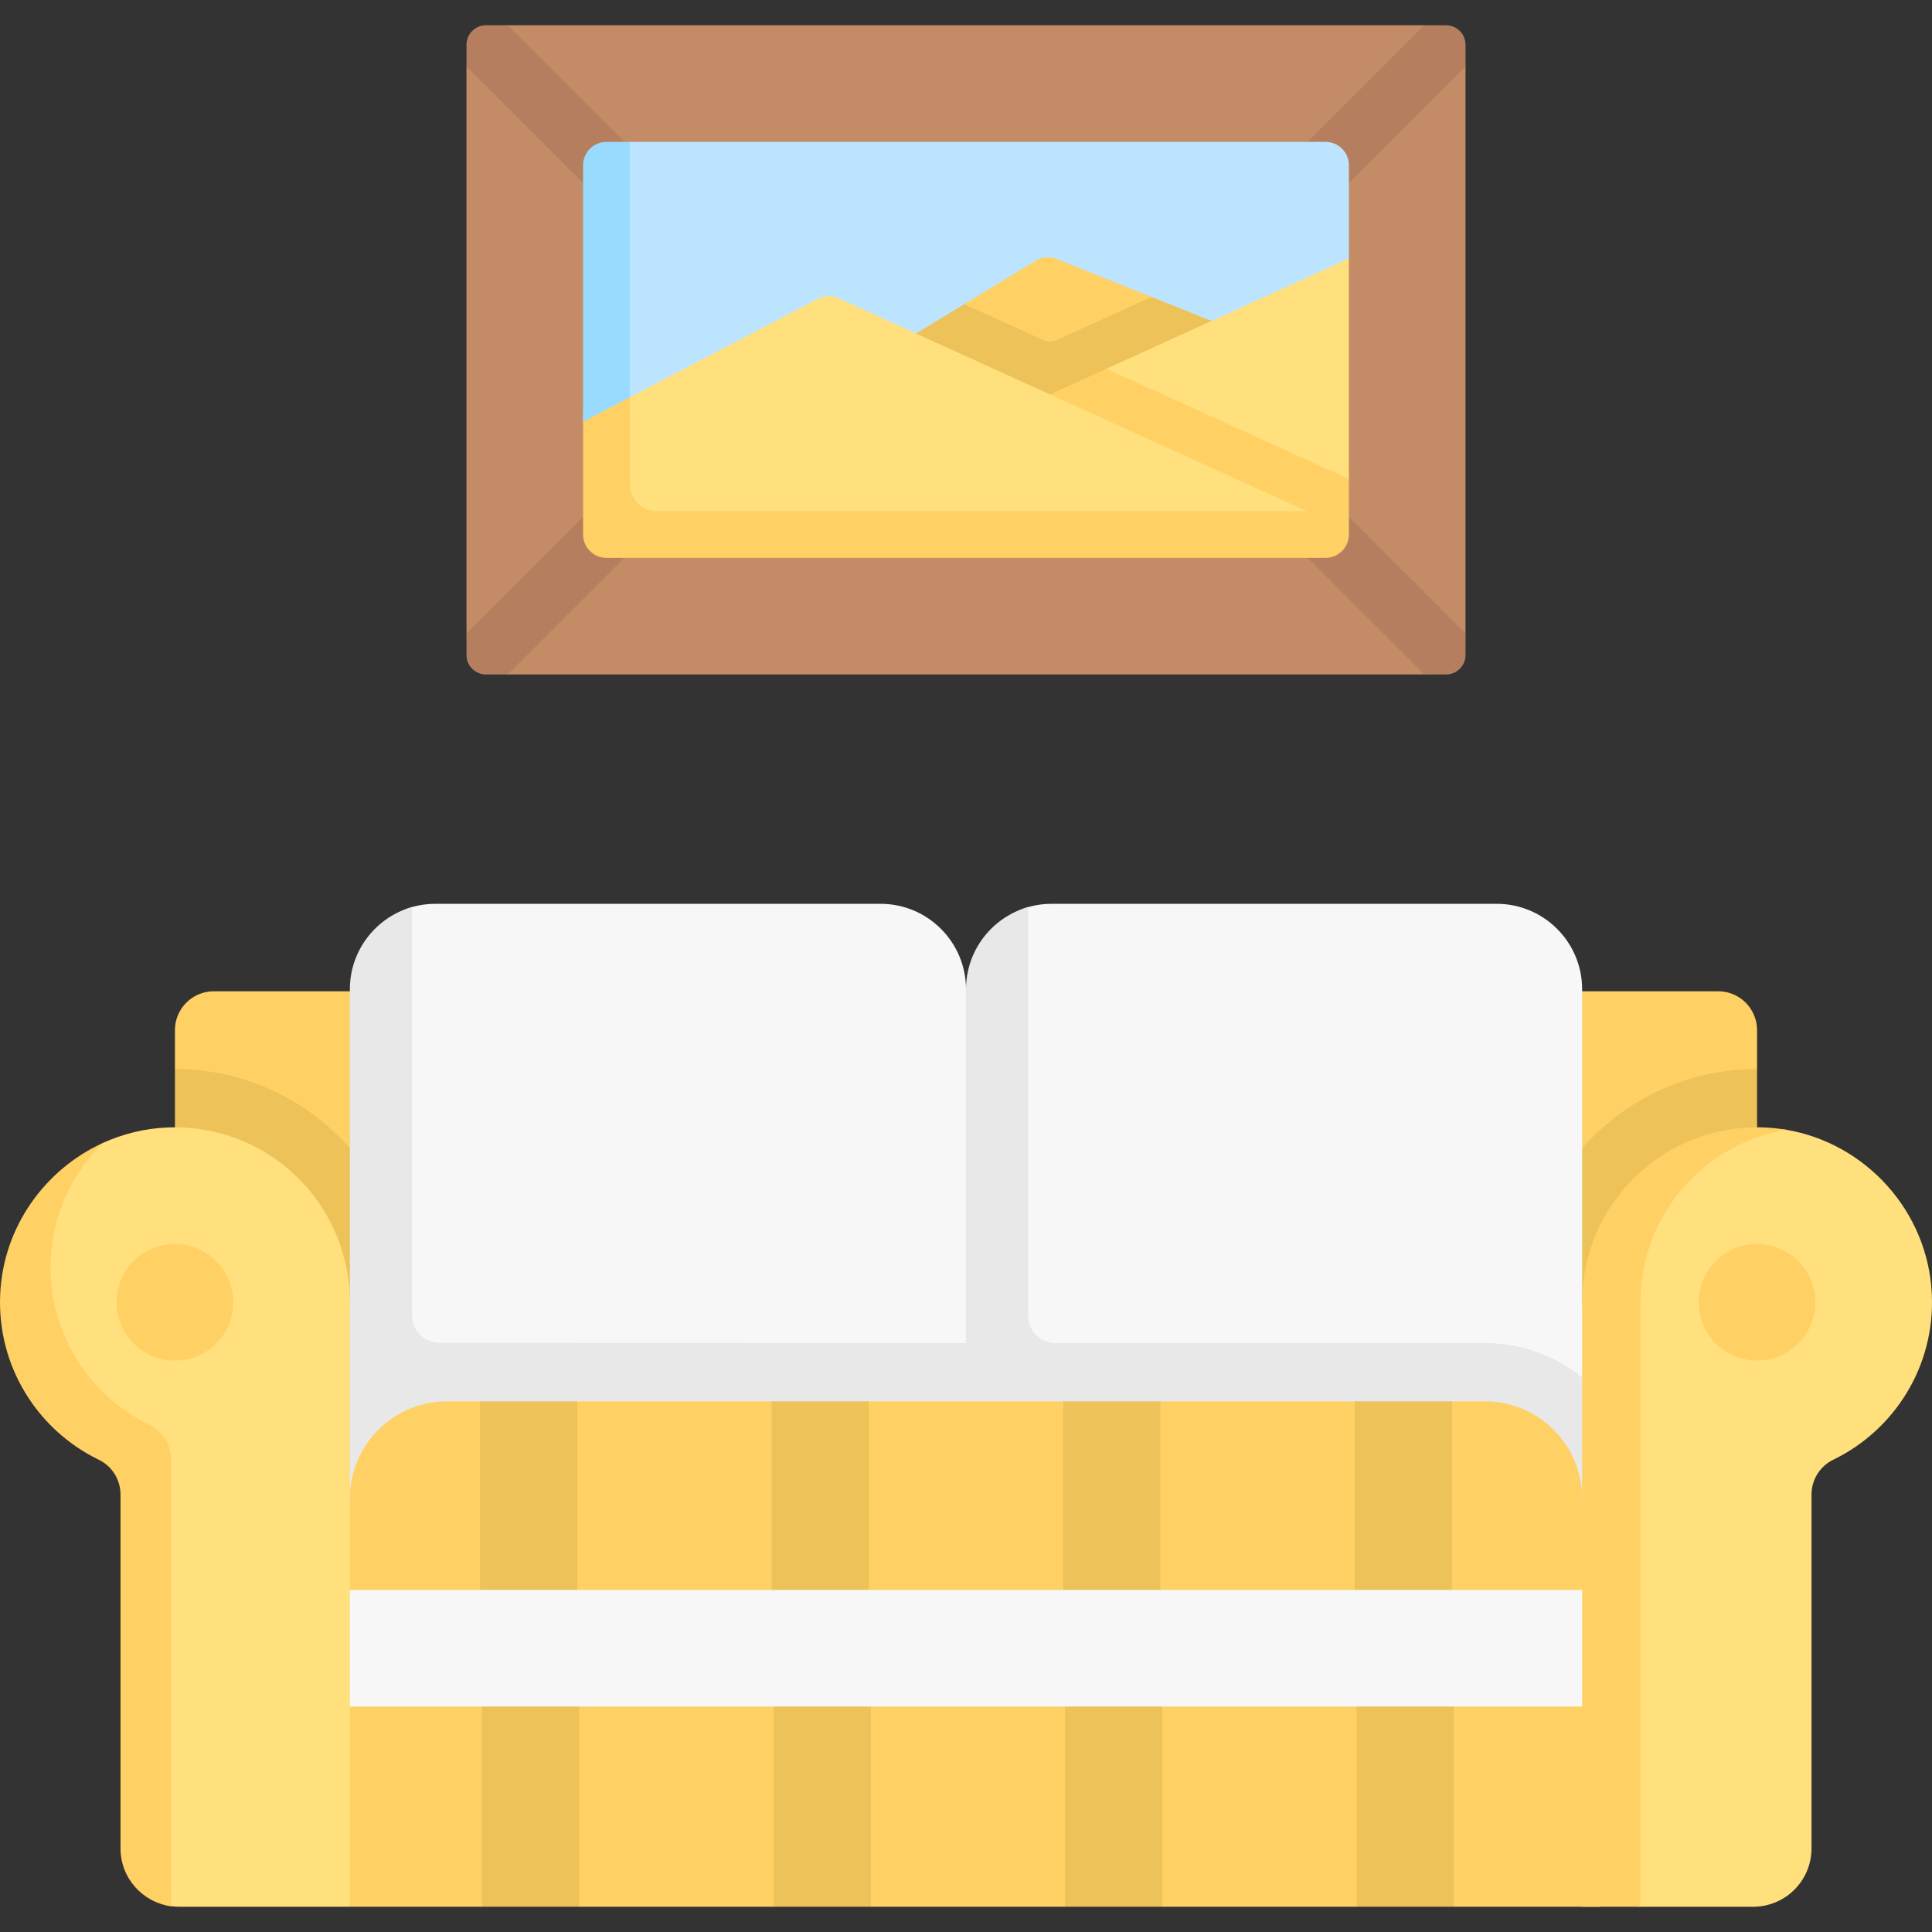 <svg id="Capa_1" enable-background="new 0 0 497.001 497.001" height="512" viewBox="0 0 497.001 497.001" width="512" xmlns="http://www.w3.org/2000/svg"><rect x="0" y="0" width="497.001" height="497.001" fill="#333333" stroke="none"/><g><path d="m370.148 8.372-3.757-1.872h-235.79l-4.32 1.211c-2.761 0-5 2.239-5 5l-1.28 4.389v145.79l1.353 3.656c0 2.761 2.239 5 5 5l4.257 1.954h235.78l3.835-1.624c2.761 0 5-2.239 5-5l1.775-3.986v-145.779l-1.853-3.738c0-2.762-2.238-5.001-5-5.001z" fill="#c38c66"/><g fill="#b57f5f"><path d="m377.001 11.501v5.61l-34.89 34.89c-1.47 1.46-3.39 2.2-5.31 2.2s-3.84-.74-5.3-2.2c-2.93-2.93-2.93-7.68 0-10.61l34.89-34.89h5.61c2.76 0 5 2.24 5 5z"/><path d="m377.001 162.891v5.61c0 2.76-2.24 5-5 5h-5.61l-33.67-33.67c-2.93-2.93-2.93-7.68 0-10.61s7.68-2.93 10.61 0z"/><path d="m164.082 140.031-33.47 33.47h-5.61c-2.76 0-5-2.24-5-5v-5.61l33.47-33.47c2.93-2.93 7.68-2.93 10.61 0 2.929 2.93 2.929 7.68 0 10.61z"/><path d="m165.322 51.821c-1.46 1.47-3.38 2.2-5.3 2.2s-3.84-.73-5.3-2.2l-34.72-34.72v-5.6c0-2.76 2.24-5 5-5h5.6l34.72 34.72c2.929 2.93 2.929 7.68 0 10.6z"/></g><g><path d="m347.001 42.501v24l-35.33 20.06-39.89-15.95c-1.75-.7-3.73-.54-5.34.44l-30.8 18.74-19.97-9.08c-1.69-.76-3.63-.71-5.27.15l-60.4 27.64 1.463-64.596c0-3.31 2.69-6 6-6l4.537-1.404h179c3.311 0 6 2.69 6 6z" fill="#bde4ff"/><path d="m347.001 136.411-1.5.962c0 3.31-6.048 4.294-9.358 4.294l-177.142-1.101c-3.31 0-6-2.69-6-6l-3-26.064 60.4-31.64c1.64-.86 3.58-.91 5.27-.15l19.97 9.08 38.015 12.719z" fill="#ffe07d"/><path d="m347.001 66.501v56.73l-2.38 9.297-71.45-31.077 6.826-10.207 31.674-8.683z" fill="#ffe07d"/><path d="m347.001 123.231v13.18l-76.9-34.96 4.634-4.972 9.866-1.618z" fill="#ffd064"/><path d="m162.001 36.501v65.71l-6.573 7.628-5.427-1.338v-66c0-3.31 2.69-6 6-6z" fill="#99dbff"/><path d="m308.551 82.877-38.45 18.574-31.059-15.711 8.997-7.492 18.402-11.197c1.61-.98 3.59-1.14 5.34-.44l24.469 9.784z" fill="#ffd064"/><path d="m296.251 76.391-24.496 11.13c-1.051.478-2.258.478-3.309 0l-20.405-9.27-12.4 7.54 34.46 15.66 41.57-18.89z" fill="#edc258"/><path d="m347.001 136.411v1.09c0 3.314-2.686 6-6 6h-185c-3.314 0-6-2.686-6-6v-29l12-6.29v22.29c0 3.866 3.134 7 7 7h167.2l5.887-1.174z" fill="#ffd064"/></g><g><path d="m45.001 337.611 2.536-57.615-2.536-4.995v-10c0-5.523 4.477-10 10-10h387c5.523 0 10 4.477 10 10v10l-1.914 5.931 1.914 56.679z" fill="#ffd064"/><path d="m105.002 337.611h-60v-62.61c28.09 0 51.73 19.4 58.23 45.5z" fill="#edc258"/><path d="m452.002 275.001v62.61h-60l1.77-17.11c6.5-26.1 30.14-45.5 58.23-45.5z" fill="#edc258"/><path d="m248.501 368.592 4.412-62.287-4.412-51.805c0-12.15-9.85-22-22-22h-114.5c-2.08 0-4.093.289-6 .828-9.234 2.612-14.07 14.414-14.07 24.484l-1.93 77.688-4.427 14.5 4.427 40.5z" fill="#f8f7f7"/><path d="m407.001 390.501 5.105-42.743-5.105-12.257v-81c0-12.15-9.85-22-22-22h-114.5c-2.08 0-4.093.289-6 .828-9.234 2.612-14.34 15.074-14.34 25.144l-1.66 110.119z" fill="#f8f7f7"/><path d="m411.556 436.657h-321.555l-9.161 29.945 9.161 23.899h34l7.922-8.724 17.078 8.724h50l10.794-8.724 14.206 8.724h50l11.665-8.724 13.335 8.724h50l13.784-8.724 11.216 8.724h37.555z" fill="#ffd064"/><g fill="#edc258"><path d="m124.001 436.657h25v53.844h-25z"/><path d="m199.001 436.657h25v53.844h-25z"/><path d="m274.001 436.657h25v53.844h-25z"/><path d="m349.001 436.657h25v53.844h-25z"/></g><path d="m248.502 345.501-135.504-.079c-3.864-.002-6.996-3.136-6.996-7v-105.091c-9.23 2.61-16 11.1-16 21.17v81l-6.85 19.413 6.85 35.587 16-2.21v-.002l142.5-19.697 6.613-15.982z" fill="#e8e8e8"/><path d="m382.002 345.501h-110.5c-3.866 0-7-3.134-7-7v-105.17c-9.23 2.61-16 11.1-16 21.17v91 23.09.002l158.5 21.908 5.104-19.404-5.104-16.796c-6.86-5.51-15.55-8.8-25-8.8z" fill="#e8e8e8"/><path d="m382.001 360.501h-8.5l-13.559 3.44-11.441-3.44h-50l-14.357 3.44-10.643-3.44h-50l-13.889 3.44-11.111-3.44h-50l-11.44 3.44-13.56-3.44h-8.5c-13.807 0-25 11.193-25 25l-9.161 14 9.161 11 153.774 7.495 163.225-7.495 6.866-11.33-6.866-13.67c.001-13.807-11.191-25-24.999-25z" fill="#ffd064"/><g fill="#edc258"><path d="m123.501 360.501h25v53.862h-25z"/><path d="m198.501 360.501h25v53.862h-25z"/><path d="m273.501 360.501h25v53.862h-25z"/><path d="m348.501 360.501h25v53.862h-25z"/></g><path d="m87.759 409.001h326.109v30h-326.109z" fill="#f8f7f7"/><path d="m90.001 335.001c0-25.445-21.12-45.958-46.786-44.965-5.971.231-11.66 1.649-16.834 4.023 0 0-4.649 3.036-6.917 4.639-10.998 7.774-16.278 19.852-16.954 34.087-.891 18.752 9.046 32.662 24.694 40.243 3.432 1.663 5.595 5.155 5.595 8.968l-.619 89.615c0 7.606 4.483 17.78 11.821 18.758.654.087 1.322.132 2 .132h44v-155h-.013c.003-.168.013-.333.013-.5z" fill="#ffe07d"/><path d="m44.002 375.481v114.88c-7.34-.97-13-7.26-13-14.86v-91.02c0-3.82-2.16-7.31-5.6-8.97-15.64-7.58-26.24-23.95-25.35-42.7.82-17.17 11.45-31.92 26.33-38.75-7.77 7.69-12.78 18.17-13.33 29.75-.89 18.75 9.71 35.12 25.35 42.7 3.44 1.66 5.6 5.15 5.6 8.97z" fill="#ffd064"/><circle cx="45.001" cy="335.001" fill="#ffd064" r="15"/><path d="m496.949 332.806c-1.007-21.2-16.968-38.703-37.439-42.177-1.873-.318-4.015.232-5.955.157-25.666-.993-43.884 20.348-43.884 45.794 0 .168.011.333.013.5h-.013l1.582 152.624 10.749.798h28.999c8.284 0 15-6.716 15-15v-91.023c0-3.813 2.164-7.306 5.595-8.968 15.649-7.583 26.244-23.954 25.353-42.705z" fill="#ffe07d"/><g fill="#ffd064"><path d="m422.002 335.001c0 .17.01.33.01.5h-.01v155h-15v-155h.01c0-.17-.01-.33-.01-.5 0-25.45 21.12-45.96 46.79-44.97 1.94.08 3.85.28 5.72.59-21.29 3.57-37.51 22.08-37.51 44.38z"/><circle cx="452.001" cy="335.001" r="15"/></g></g></g></svg>